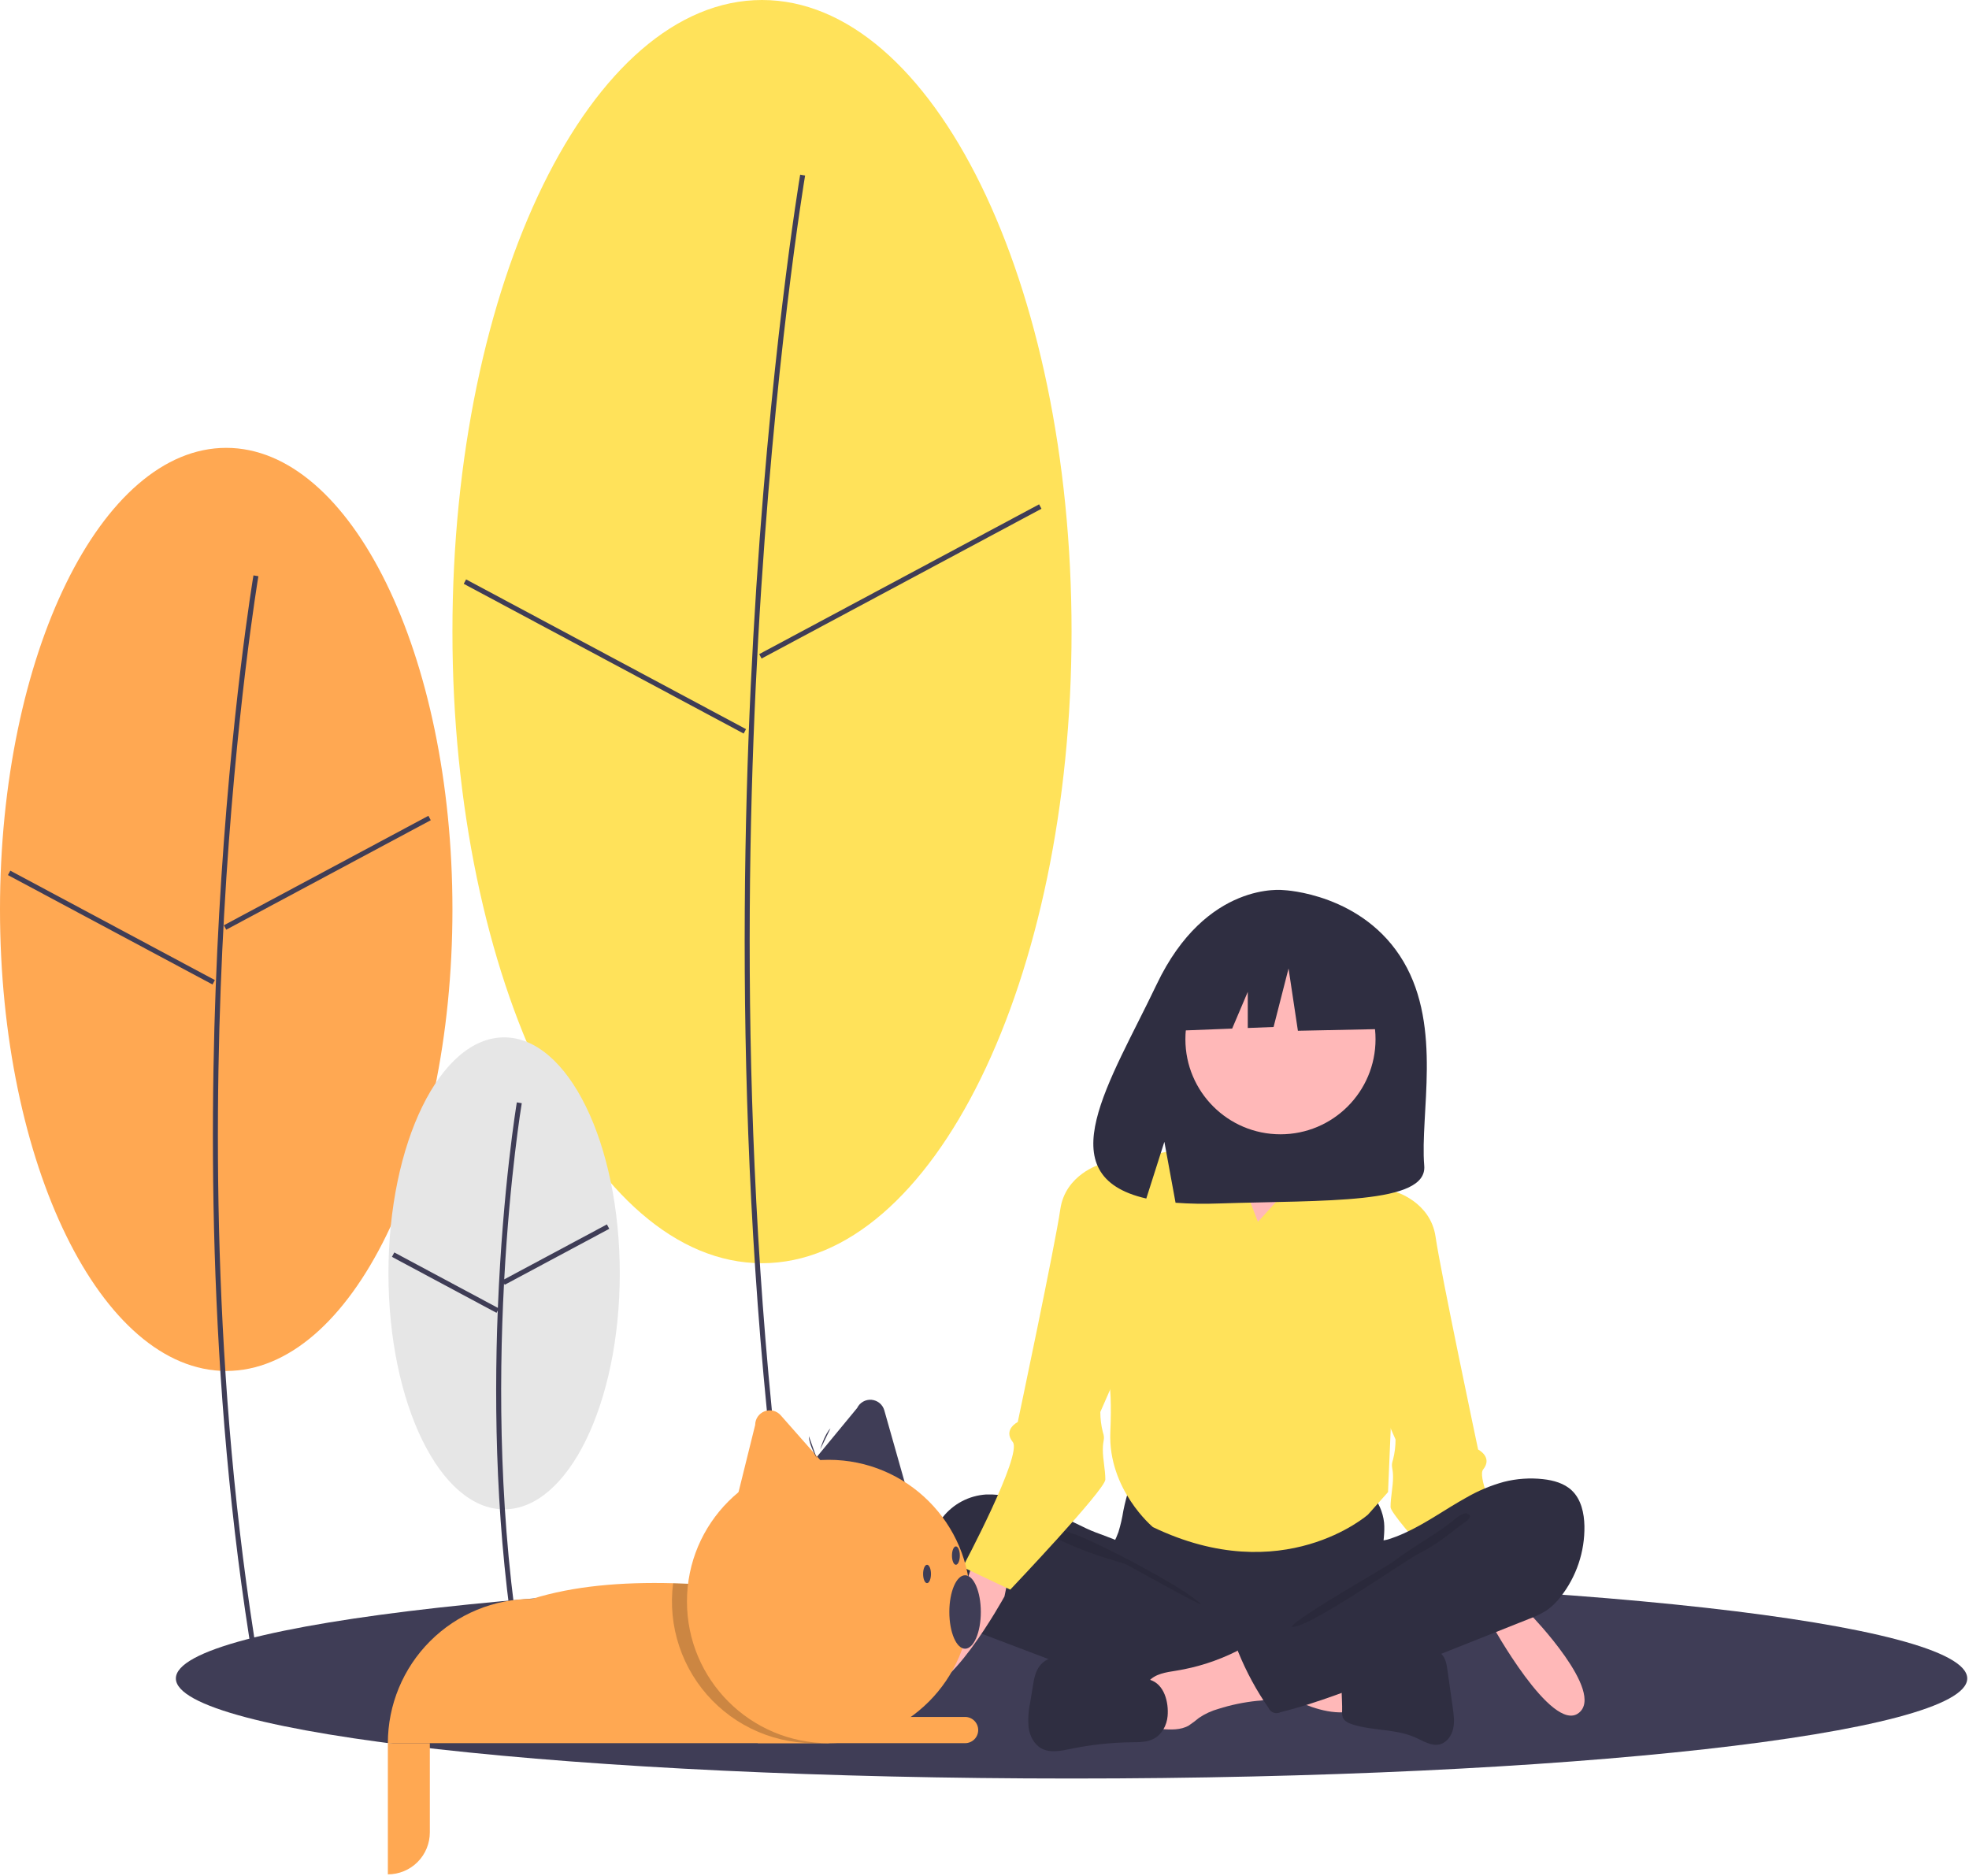 <svg width="787" height="750" viewBox="0 0 787 750" fill="none" xmlns="http://www.w3.org/2000/svg">
<g id="undraw_friends_r511 1" clip-path="url(#clip0_0_1)">
<path id="Vector" d="M428.295 710.89C626.013 710.89 786.295 692.982 786.295 670.89C786.295 648.799 626.013 630.89 428.295 630.89C230.577 630.89 70.295 648.799 70.295 670.89C70.295 692.982 230.577 710.89 428.295 710.89Z" fill="#3F3D56"/>
<path id="Vector_2" d="M605.842 626.63L612.016 645.653C612.016 645.653 641.752 676.374 630.997 684.7C620.242 693.027 596.113 649.132 596.113 649.132L591.666 627.656L605.842 626.63Z" fill="#FFB8B8"/>
<path id="Vector_3" d="M548.795 479.39L557.795 476.39C557.795 476.39 571.795 480.39 573.795 494.39C575.795 508.39 590.795 579.39 590.795 579.39C590.795 579.39 596.795 582.39 592.795 587.39C588.795 592.39 612.795 637.39 612.795 637.39L593.795 646.39C593.795 646.39 555.795 606.39 555.795 602.39C555.795 598.39 556.795 594.39 556.795 590.39C556.795 586.39 555.795 586.39 556.795 583.39C557.462 580.776 557.798 578.088 557.795 575.39L550.795 559.39L548.795 479.39Z" fill="#FFE25A"/>
<path id="Vector_4" d="M90.418 547.986C140.354 547.986 180.836 465.388 180.836 363.498C180.836 261.607 140.354 179.009 90.418 179.009C40.481 179.009 0 261.607 0 363.498C0 465.388 40.481 547.986 90.418 547.986Z" fill="#FFA852"/>
<path id="Vector_5" d="M89.588 365.411C94.098 285.105 103.185 230.86 103.277 230.321L101.305 229.987C101.214 230.526 92.11 284.858 87.593 365.268C83.424 439.482 82.418 551.735 101.304 665.054L103.277 664.726C84.423 551.599 85.426 439.516 89.588 365.411Z" fill="#3F3D56"/>
<path id="Vector_6" d="M171.23 326.084L89.478 369.84L90.422 371.603L172.174 327.847L171.23 326.084Z" fill="#3F3D56"/>
<path id="Vector_7" d="M4.119 348.014L3.176 349.778L84.939 393.512L85.883 391.748L4.119 348.014Z" fill="#3F3D56"/>
<path id="Vector_8" d="M304.565 504.917C372.899 504.917 428.295 391.887 428.295 252.458C428.295 113.029 372.899 0 304.565 0C236.231 0 180.836 113.029 180.836 252.458C180.836 391.887 236.231 504.917 304.565 504.917Z" fill="#FFE25A"/>
<path id="Vector_9" d="M303.062 255.045C309.235 145.133 321.673 70.893 321.798 70.155L319.826 69.821C319.701 70.559 307.247 144.887 301.067 254.901C295.363 356.439 293.987 510.019 319.826 665.054L321.799 664.726C295.991 509.882 297.365 356.473 303.062 255.045Z" fill="#3F3D56"/>
<path id="Vector_10" d="M415.325 201.585L303.454 261.462L304.397 263.225L416.269 203.348L415.325 201.585Z" fill="#3F3D56"/>
<path id="Vector_11" d="M186.298 231.595L185.355 233.358L297.242 293.205L298.186 291.441L186.298 231.595Z" fill="#3F3D56"/>
<path id="Vector_12" d="M201.491 603.293C227.023 603.293 247.72 561.062 247.72 508.968C247.72 456.874 227.023 414.643 201.491 414.643C175.96 414.643 155.263 456.874 155.263 508.968C155.263 561.062 175.96 603.293 201.491 603.293Z" fill="#E6E6E6"/>
<path id="Vector_13" d="M201.451 513.032L201.724 513.544L243.522 491.171L242.579 489.408L201.538 511.375C203.809 469.573 208.454 441.512 208.548 440.96L206.576 440.626C206.474 441.229 200.955 474.552 198.996 522.77L157.602 500.615L156.659 502.379L198.457 524.751L198.956 523.818C197.388 563.615 198.267 613.377 206.575 663.228L208.548 662.9C199.489 608.548 199.29 554.297 201.451 513.032Z" fill="#3F3D56"/>
<path id="Vector_14" d="M448.989 603.899C448.541 606.763 447.89 609.591 447.04 612.363C446.084 615.075 444.608 617.583 443.734 620.323C440.947 629.056 444.81 638.794 450.98 645.536C456.316 651.349 463.225 655.487 470.868 657.447C476.434 658.859 482.222 659.062 487.958 659.259C503.843 659.802 520.136 660.288 535.188 655.139C539.946 653.471 544.539 651.366 548.91 648.851C550.292 648.186 551.509 647.22 552.47 646.024C553.618 644.375 553.765 642.237 553.755 640.223C553.721 633.431 552.356 626.673 552.68 619.889C552.86 616.131 553.557 612.376 553.214 608.63C552.752 604.39 550.992 600.396 548.176 597.194C545.359 593.991 541.622 591.737 537.476 590.738C533.206 589.813 528.777 590.317 524.43 590.738C513.147 591.832 501.815 592.343 490.479 592.27C478.897 592.195 467.386 590.412 455.862 590.225C452.453 590.17 452.522 591.23 451.437 594.557C450.438 597.62 449.62 600.74 448.989 603.899V603.899Z" fill="#2F2E41"/>
<path id="Vector_15" d="M403.699 598.379C400.586 597.589 397.376 597.245 394.166 597.357C390.792 597.569 387.5 598.491 384.505 600.061C381.511 601.632 378.881 603.815 376.787 606.47C374.714 609.165 373.224 612.262 372.413 615.563C371.602 618.865 371.488 622.299 372.077 625.648C372.853 629.275 374.125 632.778 375.854 636.059C378.382 641.234 381.414 646.398 386.095 649.714C388.912 651.536 391.949 652.994 395.133 654.053L419.783 663.42C423.409 664.798 427.036 666.176 430.698 667.453C449.087 673.866 468.272 677.713 487.711 678.886C493.63 679.241 499.639 679.34 505.413 677.981C506.824 677.794 508.116 677.09 509.038 676.006C509.508 675.179 509.785 674.256 509.848 673.307L511.365 662.596C511.705 661.104 511.66 659.551 511.236 658.081C510.541 656.281 508.8 655.148 507.139 654.186C490.933 644.798 472.011 639.618 458.37 626.733C455.159 623.7 452.472 618.891 448.57 616.831C444.146 614.494 438.935 613.161 434.362 611.007C424.364 606.3 414.535 600.891 403.699 598.379Z" fill="#2F2E41"/>
<path id="Vector_16" opacity="0.1" d="M428.309 612.819C437.022 615.572 473.807 634.651 480.113 641.312C479.267 641.619 450.592 625.41 449.732 625.149C441.911 622.782 434.046 620.399 426.618 616.934C425.124 616.237 416.911 612.96 417.283 611.059C417.703 608.913 426.762 612.33 428.309 612.819Z" fill="black"/>
<path id="Vector_17" d="M537.007 684.441C537.502 684.477 537.993 684.331 538.388 684.031C538.562 683.805 538.69 683.547 538.764 683.272C538.838 682.997 538.857 682.71 538.82 682.428L538.779 667.836C534.619 665.836 529.966 665.196 525.399 664.58L504.087 661.707C504.577 661.773 500.755 670.965 501.341 672.192C502.374 674.355 510.267 676.272 512.495 677.293C520.239 680.844 528.285 684.747 537.007 684.441Z" fill="#FFB8B8"/>
<path id="Vector_18" d="M470.143 667.785C466.12 668.432 461.629 669.003 459.023 672.162C455.718 676.169 457.125 682.141 458.701 687.105C458.935 688.107 459.405 689.04 460.072 689.824C461.148 690.894 462.797 691.051 464.305 691.147C467.974 691.382 471.88 691.565 475.086 689.75C476.539 688.781 477.937 687.733 479.274 686.61C481.635 685.024 484.235 683.826 486.974 683.059C492.003 681.463 497.182 680.387 502.43 679.846C504.498 679.751 506.545 679.387 508.519 678.763C509.508 678.44 510.41 677.893 511.154 677.165C511.897 676.436 512.463 675.547 512.807 674.564C513.55 671.913 512.022 669.209 510.556 666.883C508.731 663.986 506.797 660.936 504.075 658.803C500.104 655.692 498.14 658.081 494.14 660.071C486.576 663.838 478.485 666.439 470.143 667.785Z" fill="#FFB8B8"/>
<path id="Vector_19" d="M459.628 671.441L434.079 663.824C431.016 662.748 427.814 662.122 424.571 661.966C421.331 661.968 417.941 663.04 415.839 665.527C413.858 667.873 413.291 671.078 412.797 674.119L411.741 680.623C411.036 683.903 410.837 687.272 411.149 690.612C411.633 693.926 413.31 697.236 416.225 698.841C419.76 700.786 424.094 699.836 428.04 699.022C436.008 697.379 444.116 696.502 452.251 696.403C455.309 696.366 458.517 696.405 461.219 694.96C464.431 693.243 466.353 689.612 466.684 685.961C467.186 680.404 465.35 673.147 459.628 671.441Z" fill="#2F2E41"/>
<path id="Vector_20" d="M547.05 664.803C550.362 664.218 553.285 662.319 556.459 661.198C560.926 659.621 565.767 659.621 570.5 659.638C572.238 659.645 574.088 659.684 575.534 660.655C577.619 662.055 578.153 664.857 578.508 667.358L580.647 682.446C581.049 685.284 581.449 688.198 580.821 690.994C580.194 693.79 578.304 696.486 575.553 697.207C572.213 698.083 568.937 695.93 565.783 694.516C557.899 690.982 548.733 691.885 540.513 689.244C538.987 688.753 537.353 688.004 536.731 686.516C536.449 685.677 536.349 684.788 536.436 683.908C536.577 679.058 535.563 672.436 537.011 667.801C538.313 663.632 543.353 664.803 547.05 664.803Z" fill="#2F2E41"/>
<path id="Vector_21" d="M601.118 592.306C606.221 591.015 611.515 590.65 616.747 591.229C620.926 591.693 625.231 592.866 628.281 595.783C631.994 599.333 633.187 604.824 633.287 609.984C633.454 620.247 630.078 630.254 623.726 638.318C622.179 640.35 620.337 642.139 618.26 643.626C616.025 645.037 613.64 646.196 611.149 647.082L555.945 669.045C541.423 674.822 526.849 680.617 511.701 684.426C511.286 684.627 510.835 684.743 510.374 684.766C509.914 684.789 509.454 684.72 509.021 684.561C508.588 684.403 508.191 684.159 507.854 683.844C507.518 683.53 507.248 683.15 507.061 682.729C502.221 675.754 498.163 668.268 494.962 660.405C494.817 660.154 494.728 659.875 494.701 659.586C494.675 659.298 494.71 659.007 494.806 658.733C495.008 658.43 495.29 658.187 495.621 658.033L534.666 635.405C537.532 633.897 540.201 632.042 542.614 629.882C544.303 628.229 545.685 626.289 546.694 624.152C547.503 622.447 547.579 618.423 548.613 617.163C549.625 615.929 553.087 615.83 554.686 615.345C556.943 614.648 559.151 613.806 561.299 612.824C570.033 608.883 577.811 603.156 586.184 598.541C590.876 595.835 595.895 593.739 601.118 592.306V592.306Z" fill="#2F2E41"/>
<path id="Vector_22" opacity="0.1" d="M578.983 609.205C572.274 614.287 563.589 618.958 556.94 624.174C554.671 625.954 516.845 647.404 516.31 650.253C522.513 651.307 562.025 623.427 567.678 620.644C573.331 617.862 578.342 613.939 583.308 610.045C584.574 609.052 589.937 606.069 586.304 604.96C584.257 604.336 580.494 608.189 578.983 609.205Z" fill="black"/>
<path id="Vector_23" d="M527.795 447.39C527.795 447.39 521.795 462.39 532.795 468.39C543.795 474.39 498.795 522.39 498.795 522.39L478.795 464.39C478.795 464.39 495.795 458.39 492.795 442.39L527.795 447.39Z" fill="#FFB8B8"/>
<path id="Vector_24" d="M502.795 488.39L527.013 461.655L559.795 478.39L554.795 596.39L546.795 605.39C546.795 605.39 512.795 635.39 460.795 610.39C460.795 610.39 442.795 595.39 443.795 572.39C444.795 549.39 441.795 546.39 441.795 546.39L440.795 465.39L490.166 455.702L502.795 488.39Z" fill="#FFE25A"/>
<path id="Vector_25" d="M391.748 615.63L385.573 634.653C385.573 634.653 355.837 665.374 366.592 673.7C377.347 682.027 401.476 638.132 401.476 638.132L405.923 616.656L391.748 615.63Z" fill="#FFB8B8"/>
<path id="Vector_26" d="M448.795 468.39L439.795 465.39C439.795 465.39 425.795 469.39 423.795 483.39C421.795 497.39 406.795 568.39 406.795 568.39C406.795 568.39 400.795 571.39 404.795 576.39C408.795 581.39 384.795 626.39 384.795 626.39L403.795 635.39C403.795 635.39 441.795 595.39 441.795 591.39C441.795 587.39 440.795 583.39 440.795 579.39C440.795 575.39 441.795 575.39 440.795 572.39C440.127 569.776 439.791 567.088 439.795 564.39L446.795 548.39L448.795 468.39Z" fill="#FFE25A"/>
<path id="Vector_27" d="M331.205 639.08V696.76H155.025C155.025 681.463 161.103 666.792 171.92 655.975C182.737 645.158 197.407 639.081 212.705 639.08C229.225 633.93 248.325 632.29 269.045 632.83C288.595 633.33 309.585 635.78 331.205 639.08Z" fill="#FFA852"/>
<path id="Vector_28" d="M306.037 684.178H388.884C390.275 684.178 391.609 684.73 392.592 685.713C393.576 686.697 394.128 688.03 394.128 689.421C394.128 690.812 393.576 692.145 392.592 693.129C391.609 694.112 390.275 694.665 388.884 694.665H306.037V684.178V684.178Z" fill="#3F3D56"/>
<path id="Vector_29" d="M320.386 589.718L342.592 562.8C343.104 561.732 343.929 560.846 344.956 560.258C345.984 559.671 347.167 559.411 348.346 559.512C349.526 559.613 350.647 560.071 351.56 560.824C352.473 561.578 353.134 562.592 353.457 563.731L362.214 594.649L320.386 589.718Z" fill="#3F3D56"/>
<path id="Vector_30" d="M293.453 603.428L301.842 569.555C301.842 568.371 302.203 567.216 302.876 566.242C303.549 565.268 304.502 564.522 305.61 564.103C306.717 563.684 307.926 563.613 309.075 563.898C310.224 564.183 311.259 564.811 312.042 565.699L333.303 589.794L293.453 603.428Z" fill="#FFA852"/>
<path id="Vector_31" d="M302.891 686.275H385.738C387.129 686.275 388.463 686.827 389.446 687.811C390.429 688.794 390.982 690.128 390.982 691.518C390.982 692.909 390.429 694.243 389.446 695.226C388.463 696.21 387.129 696.762 385.738 696.762H302.891V686.275Z" fill="#FFA852"/>
<path id="Vector_32" opacity="0.2" d="M331.205 639.08V696.44C322.693 697.345 314.087 696.308 306.034 693.409C297.981 690.51 290.689 685.824 284.707 679.702C278.724 673.58 274.207 666.182 271.495 658.064C268.782 649.946 267.944 641.319 269.045 632.83C288.595 633.33 309.585 635.78 331.205 639.08Z" fill="black"/>
<path id="Vector_33" d="M331.206 696.762C362.482 696.762 387.836 671.408 387.836 640.132C387.836 608.856 362.482 583.502 331.206 583.502C299.93 583.502 274.576 608.856 274.576 640.132C274.576 671.408 299.93 696.762 331.206 696.762Z" fill="#FFA852"/>
<path id="Vector_34" d="M385.738 659.009C389.213 659.009 392.031 652.435 392.031 644.327C392.031 636.218 389.213 629.645 385.738 629.645C382.263 629.645 379.446 636.218 379.446 644.327C379.446 652.435 382.263 659.009 385.738 659.009Z" fill="#3F3D56"/>
<path id="Vector_35" d="M370.532 632.791C371.401 632.791 372.105 631.148 372.105 629.121C372.105 627.094 371.401 625.45 370.532 625.45C369.663 625.45 368.959 627.094 368.959 629.121C368.959 631.148 369.663 632.791 370.532 632.791Z" fill="#3F3D56"/>
<path id="Vector_36" d="M382.068 625.45C382.937 625.45 383.641 623.807 383.641 621.78C383.641 619.753 382.937 618.109 382.068 618.109C381.199 618.109 380.495 619.753 380.495 621.78C380.495 623.807 381.199 625.45 382.068 625.45Z" fill="#3F3D56"/>
<path id="Vector_37" d="M326.455 582.872C326.455 582.872 323.307 577.397 323.307 574.057Z" fill="#3F3D56"/>
<path id="Vector_38" d="M327.839 579.331C327.839 579.331 329.554 573.253 331.943 570.918Z" fill="#3F3D56"/>
<g id="girl-head">
<path id="Vector_39" d="M561.031 384.464C544.957 357.069 513.156 355.792 513.156 355.792C513.156 355.792 482.167 351.795 462.288 393.519C443.759 432.408 418.187 469.957 458.171 479.061L465.393 456.387L469.866 480.749C475.559 481.162 481.27 481.26 486.974 481.044C529.793 479.649 570.573 481.452 569.26 465.953C567.514 445.35 576.498 410.824 561.031 384.464Z" fill="#2F2E41"/>
<path id="Vector_40" d="M511.795 453.39C532.781 453.39 549.795 436.377 549.795 415.39C549.795 394.403 532.781 377.39 511.795 377.39C490.808 377.39 473.795 394.403 473.795 415.39C473.795 436.377 490.808 453.39 511.795 453.39Z" fill="#FFB8B8"/>
<path id="Vector_41" d="M553.925 381.823L522.506 365.224L479.119 372.014L470.142 412.005L492.488 411.138L498.73 396.446V410.895L509.041 410.495L515.026 387.105L518.766 412.005L555.421 411.25L553.925 381.823Z" fill="#2F2E41"/>
</g>
<g id="tail">
<path id="Vector_42" d="M155.024 696.762H171.803V732.418C171.803 734.621 171.369 736.803 170.526 738.839C169.683 740.875 168.447 742.724 166.889 744.283C165.331 745.841 163.481 747.077 161.445 747.92C159.409 748.763 157.227 749.197 155.024 749.197V696.762V696.762Z" fill="#FFA852"/>
</g>
</g>
<defs>
<clipPath id="clip0_0_1">
<rect width="786.295" height="749.197" fill="white"/>
</clipPath>
</defs>
</svg>
